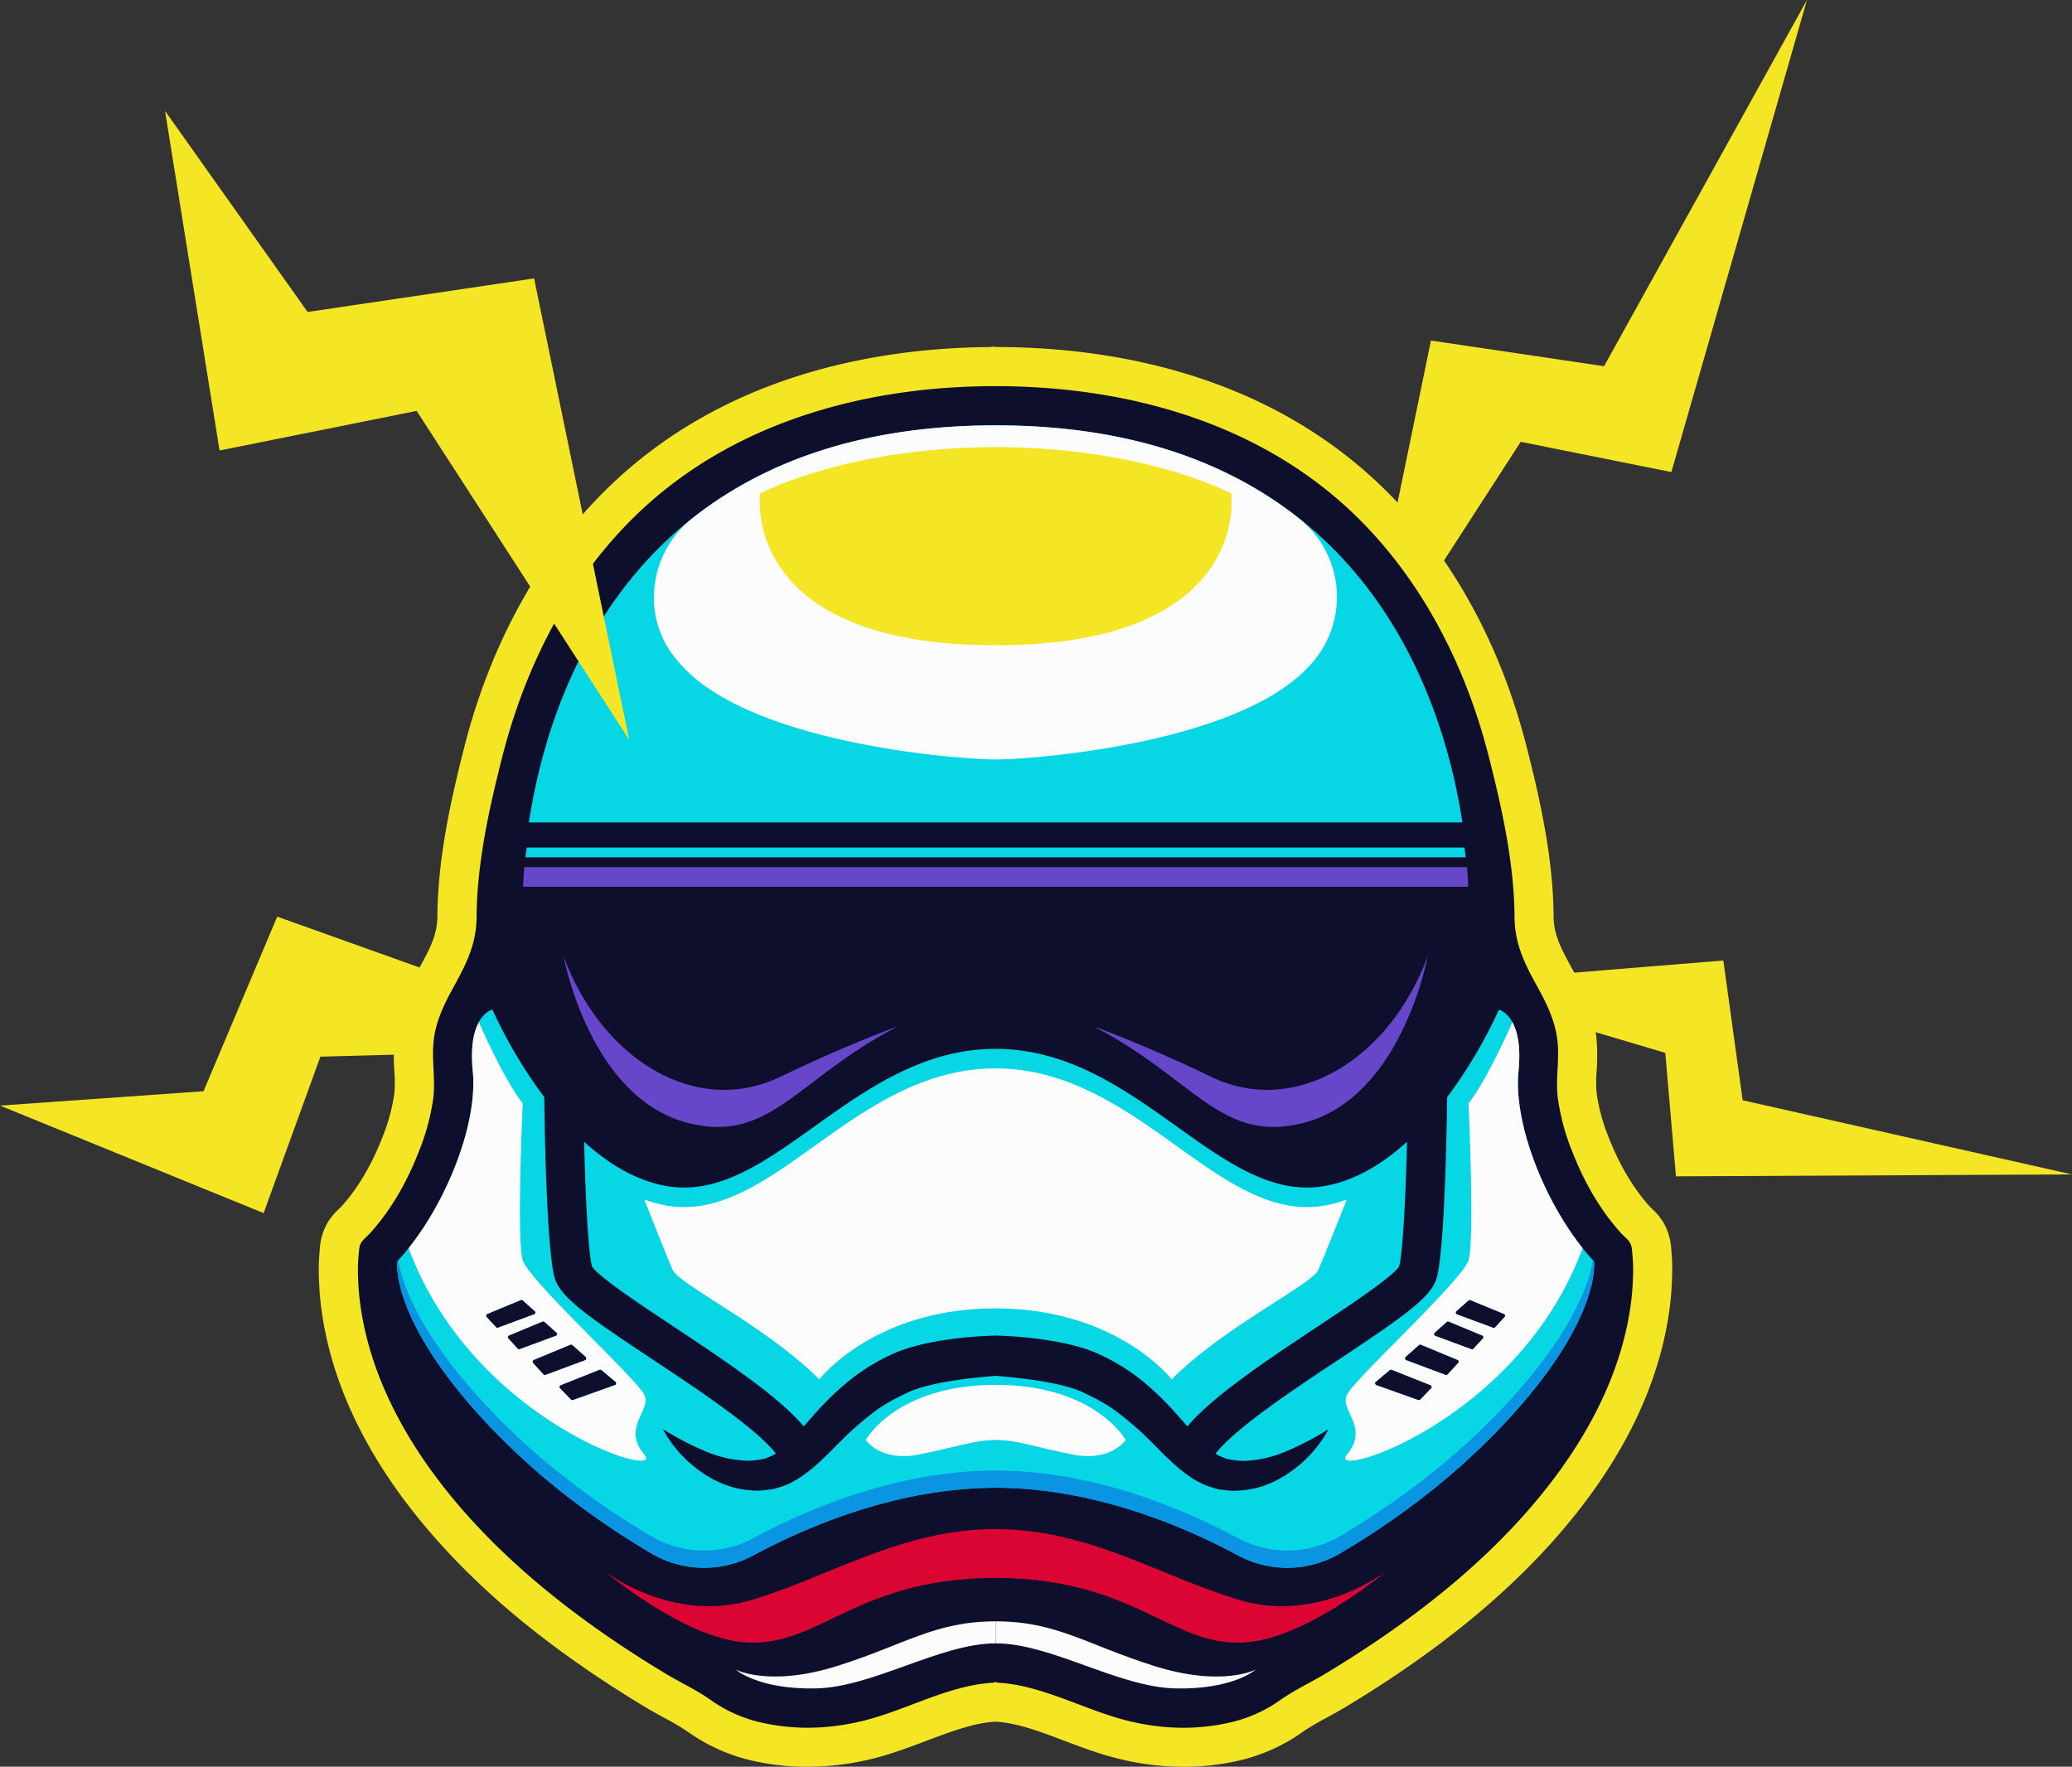 <svg xmlns="http://www.w3.org/2000/svg" width="1080" height="920.88" viewBox="0 0 1080 920.88"><rect x="0" y="0" width="1080" height="920.88" fill="#333333" stroke="none"/><g id="Layer_2" data-name="Layer 2"><g id="Star_wars_513089018"><g id="Star_wars_513089018-2" data-name="Star_wars_513089018"><path d="M0 576.28 137.41 632.32 167 550.77 335.88 546.17 144.5 477.79 106.09 568.79.0 576.28z" fill="#f4e525"/><path d="M941.85.0 871.18 246.06 792.65 230.29 707.98 361.31 745.86 177.51 836.09 190.88 941.85.0z" fill="#f4e525"/><path d="M1080 612.16 873.57 613.15 868 548.8 747.44 512.93 898.26 500.65 908.34 573.5 1080 612.16z" fill="#f4e525"/><path d="M871.22 652.43l-.07-.83A31.69 31.69.0 0 0 867 637.14a34.43 34.43.0 0 0-6.3-7.45l-.54-.51c-8.71-9.57-16-21.89-21.77-36.61a96.72 96.72.0 0 1-6.16-22.71 71.15 71.15.0 0 1 0-11.62 125.06 125.06.0 0 0 .08-15c-1.1-15.79-7.14-27.91-13.23-39-5.74-10.41-9.23-17.39-9.29-26.59-.21-30.07-6.9-60.34-14.1-88.58C782 335.38 756.28 288.88 721.33 254.69 659.33 194 577.69 181 519.8 180.89l-2.52-.24-1 .25c-57.77.39-138.42 13.71-199.83 73.79-34.94 34.19-60.66 80.68-74.37 134.45-7.2 28.24-13.89 58.51-14.1 88.57-.07 9.21-3.55 16.19-9.29 26.61-6.1 11.06-12.14 23.18-13.24 39a122.88 122.88.0 0 0 .09 15 71 71 0 0 1 0 11.62 96.69 96.69.0 0 1-6.15 22.7c-5.73 14.73-13.06 27.05-21.66 36.49l-.65.62a35 35 0 0 0-6.3 7.46 31.5 31.5.0 0 0-4.13 14.47l-.07.81a103.56 103.56.0 0 0-.32 14.35 154 154 0 0 0 1.89 19.78c6.36 39.9 26.61 79.19 60.21 116.8 21.85 24.46 48.18 47 80.48 68.84 8.74 5.92 18 11.83 27.58 17.59 3.13 1.89 6.39 3.66 9.65 5.45a130.72 130.72.0 0 1 12.67 7.5 93 93 0 0 0 34.31 15.12 128.18 128.18.0 0 0 27.88 3 142.16 142.16.0 0 0 38-5.32c8.4-2.33 16.42-5.37 24.17-8.3 11.82-4.47 23-8.69 33.6-9.75l2.18-.17 2.18.17c10.63 1.06 21.79 5.28 33.61 9.75 7.75 2.93 15.76 6 24.15 8.3a142.42 142.42.0 0 0 38 5.32 128.09 128.09.0 0 0 27.87-3A92.86 92.86.0 0 0 679 902.73a128.91 128.91.0 0 1 12.68-7.51c3.26-1.78 6.52-3.56 9.66-5.45 9.56-5.76 18.84-11.67 27.57-17.58 32.3-21.87 58.63-44.39 80.49-68.85 33.59-37.61 53.85-76.9 60.2-116.79a154.57 154.57.0 0 0 1.9-19.8A104.67 104.67.0 0 0 871.22 652.43z" fill="#f4e525"/><path d="M850.93 654.57c-.24-2.26-.21-5-1.37-6.88-1-1.74-3.07-3.24-4.45-4.76-11.27-12.36-19.68-27.44-25.72-43A116.69 116.69.0 0 1 812 572.39c-1.16-9.24.62-18.41.0-27.68-.8-11.44-5.36-20.76-10.75-30.55-6.58-11.92-11.73-22.16-11.82-36.3-.2-28-6.58-56.64-13.47-83.68-11.88-46.57-34.29-91.07-68.88-124.91-50-48.91-119.52-67.95-188.1-68h-.11c-68.59.0-138.11 19.06-188.11 68-34.59 33.84-57 78.34-68.87 124.91-6.89 27-13.27 55.65-13.47 83.68-.1 14.14-5.25 24.38-11.82 36.3-5.4 9.79-10 19.11-10.76 30.55-.64 9.27 1.13 18.44.0 27.68A116.71 116.71.0 0 1 218.41 6e2c-6 15.53-14.44 30.61-25.71 43-1.39 1.52-3.4 3-4.45 4.76-1.16 1.92-1.13 4.62-1.37 6.88a86.34 86.34.0 0 0-.22 11.6 135 135 0 0 0 1.65 17.16c6.4 40.19 28.52 76.47 55.27 106.41 22.47 25.15 48.83 46.68 76.71 65.55q13.09 8.87 26.65 17c7.74 4.66 16.29 8.6 23.63 13.81a72.86 72.86.0 0 0 26.93 11.83c18.61 4.15 37.69 3.07 56-2 20.28-5.64 40.09-16.59 61.21-18.69 3.06-.31 4-.09 4.2-.9.25.81 1.14.59 4.2.9 21.12 2.1 40.93 13 61.21 18.69 18.3 5.09 37.38 6.17 56 2a73 73 0 0 0 26.93-11.83c7.34-5.21 15.88-9.15 23.62-13.81q13.54-8.14 26.65-17c27.88-18.87 54.24-40.4 76.72-65.55 26.75-29.94 48.86-66.22 55.26-106.41a131.49 131.49.0 0 0 1.65-17.16A86.34 86.34.0 0 0 850.93 654.57z" fill="#0e0e2d"/><path d="M519 856.58c-29 0-64 22.95-94 23.5s-41.54-9.84-41.54-9.84 17.49 9.31 53-1.9S487.26 845.1 519 845.1z" fill="#fcfcfc"/><path d="M293.79 498.6s13.49 73.72 64.85 86.74C401.64 596.25 415.48 562 468 535c0 0-25.29 8.89-61.21 26.23C363 582.4 313.91 552.57 293.79 498.6z" fill="#6647c9"/><path d="M646.73 834.17c-41-12-78.7-37.16-127.88-37.16S432 822.15 391 834.17s-76-15.3-76-15.3 33.62 28.41 63.4 35.56c45.36 10.89 61.76-31.95 140.46-31.95s95.09 42.84 140.45 31.95c29.79-7.15 63.4-35.56 63.4-35.56S687.72 846.19 646.73 834.17z" fill="#db0534"/><path d="M519 856.58c29 0 63.94 22.95 94 23.5s41.54-9.84 41.54-9.84-17.49 9.31-53-1.9S550.66 845.1 519 845.1z" fill="#fcfcfc"/><path d="M744.13 498.6s-13.49 73.72-64.86 86.74C636.28 596.25 622.43 562 570 535c0 0 25.29 8.89 61.21 26.23C674.94 582.4 724 552.57 744.13 498.6z" fill="#6647c9"/><path d="M690.93 618.11c-55.38 10.2-97.65-71.41-172-71.41s-116.59 81.61-172 71.41c-16-2.94-30.24-11.85-42.47-23 .69 27.09 2 56.49 4.1 65 3.54 5.54 26.2 20.54 42.82 31.54 31 20.52 55.13 37.15 67.56 51.82 1.35-1.54 2.72-3.11 4.12-4.67a156.88 156.88.0 0 1 19-18.7 105.91 105.91.0 0 1 23.6-14.54c14.1-6.29 36.08-8.93 53.29-9.42 17.2.49 39.19 3.13 53.29 9.42a106.14 106.14.0 0 1 23.6 14.54 157.52 157.52.0 0 1 18.95 18.7c1.4 1.56 2.78 3.13 4.13 4.67 12.43-14.67 36.58-31.3 67.56-51.82 16.61-11 39.27-26 42.82-31.54 2.06-8.51 3.41-37.91 4.1-65C721.18 606.26 706.91 615.17 690.93 618.11z" fill="#07d6e5"/><path d="M762.26 428.65c-10-66.11-53.69-206.95-243.3-206.95s-233.26 140.84-243.3 207h486.6z" fill="#07d6e5"/><path d="M830.84 657.46c-23.32-24.78-42.26-70-39.35-99.1s-10.2-32.07-10.2-32.07a246.47 246.47.0 0 1-27 45.61c-.25 19.5-1.34 79.21-5.39 94.07-2.7 9.87-16.16 19.55-51.12 42.7-23 15.24-53.51 35.44-64.2 49a13.26 13.26.0 0 1 1.25.81c1.33.75 2.67 1.08 4 1.77a40.76 40.76.0 0 0 10 1.21 60.8 60.8.0 0 0 21.63-5 153.89 153.89.0 0 0 22-11.48 63.82 63.82.0 0 1-16.88 20c-1.72 1.45-3.66 2.63-5.51 4-2 1.13-4 2.33-6.11 3.28a46 46 0 0 1-13.7 4.21 46.88 46.88.0 0 1-7.44.58c-2.5.0-5-.47-7.55-.74a61.07 61.07.0 0 1-7.76-2.5c-2.24-1.21-4.86-2.29-6.76-3.75-8.29-5.61-14.2-12.05-20-17.85A171.24 171.24.0 0 0 583 736.51c-6-4.66-12.62-8-19.35-11.18-11-4.67-29.65-7-44.71-8.19-15.07 1.15-33.68 3.52-44.72 8.19-6.73 3.13-13.35 6.52-19.34 11.18a171.24 171.24.0 0 0-17.61 15.62c-5.86 5.8-11.76 12.24-20.05 17.85a52.79 52.79.0 0 1-6.77 3.75 61.07 61.07.0 0 1-7.76 2.5c-2.52.27-5 .71-7.55.74a46.75 46.75.0 0 1-7.43-.58A46 46 0 0 1 374 772.18c-2.14-.95-4.11-2.15-6.1-3.28-1.86-1.34-3.8-2.52-5.51-4a63.56 63.56.0 0 1-16.88-20 153.36 153.36.0 0 0 22 11.48 60.8 60.8.0 0 0 21.63 5 40.88 40.88.0 0 0 10-1.21c1.33-.69 2.68-1 4-1.77a14.56 14.56.0 0 1 1.24-.81c-10.68-13.52-41.17-33.72-64.2-49-35-23.15-48.42-32.83-51.11-42.7-4.06-14.86-5.15-74.57-5.4-94.07a246.06 246.06.0 0 1-27-45.61s-13.12 2.92-10.21 32.07-16 74.32-39.35 99.1c0 0-4.37 30.6 48.1 86 29.49 31.12 61.74 53 84.33 66.27a54.11 54.11.0 0 0 53.06 1.07c27.17-14.63 74.66-35.28 126.4-35.28s99.23 20.65 126.4 35.28a54.11 54.11.0 0 0 53.06-1.07c22.59-13.23 54.84-35.15 84.33-66.27C835.21 688.06 830.84 657.46 830.84 657.46zM258.58 691.85l-5-5.42a1 1 0 0 1 .34-1.54l17.55-7.28a1 1 0 0 1 1 .17l6.34 5.65a1 1 0 0 1-.31 1.63l-18.93 7A1 1 0 0 1 258.58 691.85zm11.29 11.2-4.95-5.42a1 1 0 0 1 .34-1.54l17.54-7.28a1 1 0 0 1 1 .17l6.34 5.65a1 1 0 0 1-.3 1.63l-18.93 7A1 1 0 0 1 269.87 703.05zm13.37 13.34-5.39-5.89a1.05 1.05.0 0 1 .37-1.68l19.08-7.92a1.06 1.06.0 0 1 1.1.19l6.9 6.14A1.06 1.06.0 0 1 305 709l-20.58 7.66A1.06 1.06.0 0 1 283.24 716.39zM320.46 722l-21.72 7.75a1.15 1.15.0 0 1-1.2-.27l-5.64-5.84a1 1 0 0 1 .4-1.67l20.13-8a1.14 1.14.0 0 1 1.16.18l7.23 6.08A1 1 0 0 1 320.46 722zM746 723.64l-5.64 5.84a1.15 1.15.0 0 1-1.2.27L717.46 722a1 1 0 0 1-.36-1.76l7.23-6.08a1.11 1.11.0 0 1 1.15-.18l20.13 8A1 1 0 0 1 746 723.64zm14-13.14-5.39 5.89a1 1 0 0 1-1.13.27L733 709a1.05 1.05.0 0 1-.33-1.77l6.89-6.14a1.06 1.06.0 0 1 1.1-.19l19.08 7.92A1.05 1.05.0 0 1 760.06 710.5zM773 697.63l-5 5.42a1 1 0 0 1-1 .25l-18.94-7a1 1 0 0 1-.3-1.63L754.1 689a1 1 0 0 1 1-.17l17.55 7.28A1 1 0 0 1 773 697.63zm11.29-11.2-4.95 5.42a1 1 0 0 1-1.05.25l-18.93-7a1 1 0 0 1-.31-1.63l6.35-5.65a1 1 0 0 1 1-.17L784 684.89A1 1 0 0 1 784.29 686.43z" fill="#07d6e5"/><path d="M764.05 446.87c-.21-1.61-.44-3.29-.73-5.11H274.6c-.29 1.82-.53 3.5-.74 5.11z" fill="#07d6e5"/><path d="M273.28 452c-.63 6.4-.62 10.2-.62 10.2h492.6s0-3.8-.62-10.2z" fill="#6647c9"/><path d="M702 625.23a68.08 68.08.0 0 1-11.1 3.08c-55.38 10.2-97.65-71.41-172-71.41s-116.59 81.61-172 71.41a68.36 68.36.0 0 1-11.1-3.08h0s11.47 28.95 14.75 36.6 48.76 29.41 76.51 57.15c0 0 28.42-37 91.82-37s91.81 37 91.81 37c27.76-27.74 73.24-49.5 76.52-57.15S702 625.23 702 625.23z" fill="#fcfcfc"/><path d="M830.31 656.86c-2.11 12.61-11.13 39.11-47.56 77.57-29.49 31.12-61.74 53-84.33 66.27a54.13 54.13.0 0 1-53.06 1.08c-27.17-14.64-74.66-35.29-126.4-35.29s-99.23 20.65-126.4 35.29a54.13 54.13.0 0 1-53.06-1.08c-22.59-13.23-54.84-35.15-84.33-66.27-36.44-38.46-45.45-65-47.57-77.57-.18.19-.35.41-.53.6.0.0-4.37 30.6 48.1 86 29.49 31.12 61.74 53 84.33 66.27a54.11 54.11.0 0 0 53.06 1.07c27.17-14.63 74.66-35.28 126.4-35.28s99.23 20.65 126.4 35.28a54.11 54.11.0 0 0 53.06-1.07c22.59-13.23 54.84-35.15 84.33-66.27 52.46-55.39 48.09-86 48.09-86C830.66 657.27 830.49 657.05 830.31 656.86z" fill="#0a95e2"/><path d="M335.88 727.05c-3.82-8.2-60.13-59.57-63.41-70.19s0-81.74.0-81.74c-8.37-10.76-18.16-31.72-22.86-42.33-2.54 4.61-4.5 12.4-3.19 25.57 2.67 26.62-12.93 66.58-33.42 92.19C246.4 741.3 347.55 772 335.88 758.2 323.86 744 339.7 735.25 335.88 727.05zm-77.3-35.2-5-5.42a1 1 0 0 1 .34-1.54l17.55-7.28a1 1 0 0 1 1 .17l6.34 5.65a1 1 0 0 1-.31 1.63l-18.93 7A1 1 0 0 1 258.58 691.85zm11.29 11.2-4.95-5.42a1 1 0 0 1 .34-1.54l17.54-7.28a1 1 0 0 1 1 .17l6.34 5.65a1 1 0 0 1-.3 1.63l-18.93 7A1 1 0 0 1 269.87 703.05zm13.37 13.34-5.39-5.89a1.05 1.05.0 0 1 .37-1.68l19.08-7.92a1.06 1.06.0 0 1 1.1.19l6.89 6.14A1.05 1.05.0 0 1 305 709l-20.58 7.66A1.06 1.06.0 0 1 283.24 716.39zM320.46 722l-21.72 7.75a1.15 1.15.0 0 1-1.2-.27l-5.64-5.84a1 1 0 0 1 .4-1.67l20.13-8a1.14 1.14.0 0 1 1.16.18l7.23 6.08A1 1 0 0 1 320.46 722z" fill="#fcfcfc"/><path d="M519 721.85c-51.92.0-67.77 28.7-67.77 28.7s7.65 11.48 27.32 7.65S508 750.55 519 750.55s20.77 3.83 40.44 7.65 27.33-7.65 27.33-7.65S570.88 721.85 519 721.85z" fill="#fcfcfc"/><path d="M791.49 558.36c1.32-13.17-.64-21-3.18-25.57-4.71 10.61-14.5 31.57-22.87 42.33.0.0 3.28 71.13.0 81.74s-59.58 62-63.4 70.19 12 16.94.0 31.15c-11.67 13.8 89.47-16.9 122.88-107.65C804.43 624.94 788.83 585 791.49 558.36zM746 723.64l-5.64 5.84a1.15 1.15.0 0 1-1.2.27L717.46 722a1 1 0 0 1-.36-1.76l7.23-6.08a1.11 1.11.0 0 1 1.15-.18l20.13 8A1 1 0 0 1 746 723.64zm14-13.14-5.39 5.89a1 1 0 0 1-1.13.27L733 709a1.05 1.05.0 0 1-.33-1.77l6.89-6.14a1.06 1.06.0 0 1 1.1-.19l19.08 7.92A1.05 1.05.0 0 1 760.06 710.5zM773 697.63l-5 5.42a1 1 0 0 1-1 .25l-18.94-7a1 1 0 0 1-.3-1.63L754.1 689a1 1 0 0 1 1-.17l17.55 7.28A1 1 0 0 1 773 697.63zm11.29-11.2-4.95 5.42a1 1 0 0 1-1.05.25l-18.93-7a1 1 0 0 1-.31-1.63l6.35-5.65a1 1 0 0 1 1-.17L784 684.89A1 1 0 0 1 784.29 686.43z" fill="#fcfcfc"/><path d="M519 221.7c-71.52.0-122.25 20.05-158.25 48.56C338.38 288 334 321 352 343.07a79.39 79.39.0 0 0 6.31 6.88c39.35 38.25 142.1 45.91 160.68 45.91S640.29 388.2 679.64 350c1.53-1.49 3-3 4.3-4.51a52.18 52.18.0 0 0-6.81-75.23C641.13 241.72 590.43 221.7 519 221.7z" fill="#fcfcfc"/><path d="M86.02 57.8l28.42 177.01L217.18 214.17 327.95 385.59 278.39 145.12 160.34 162.61 86.02 57.8z" fill="#f4e525"/><path d="M641.78 257.24S596.89 233.07 519 233.07s-122.83 24.17-122.83 24.17S385.26 336.32 519 336.32 641.78 257.24 641.78 257.24z" fill="#f4e525"/></g></g></g></svg>